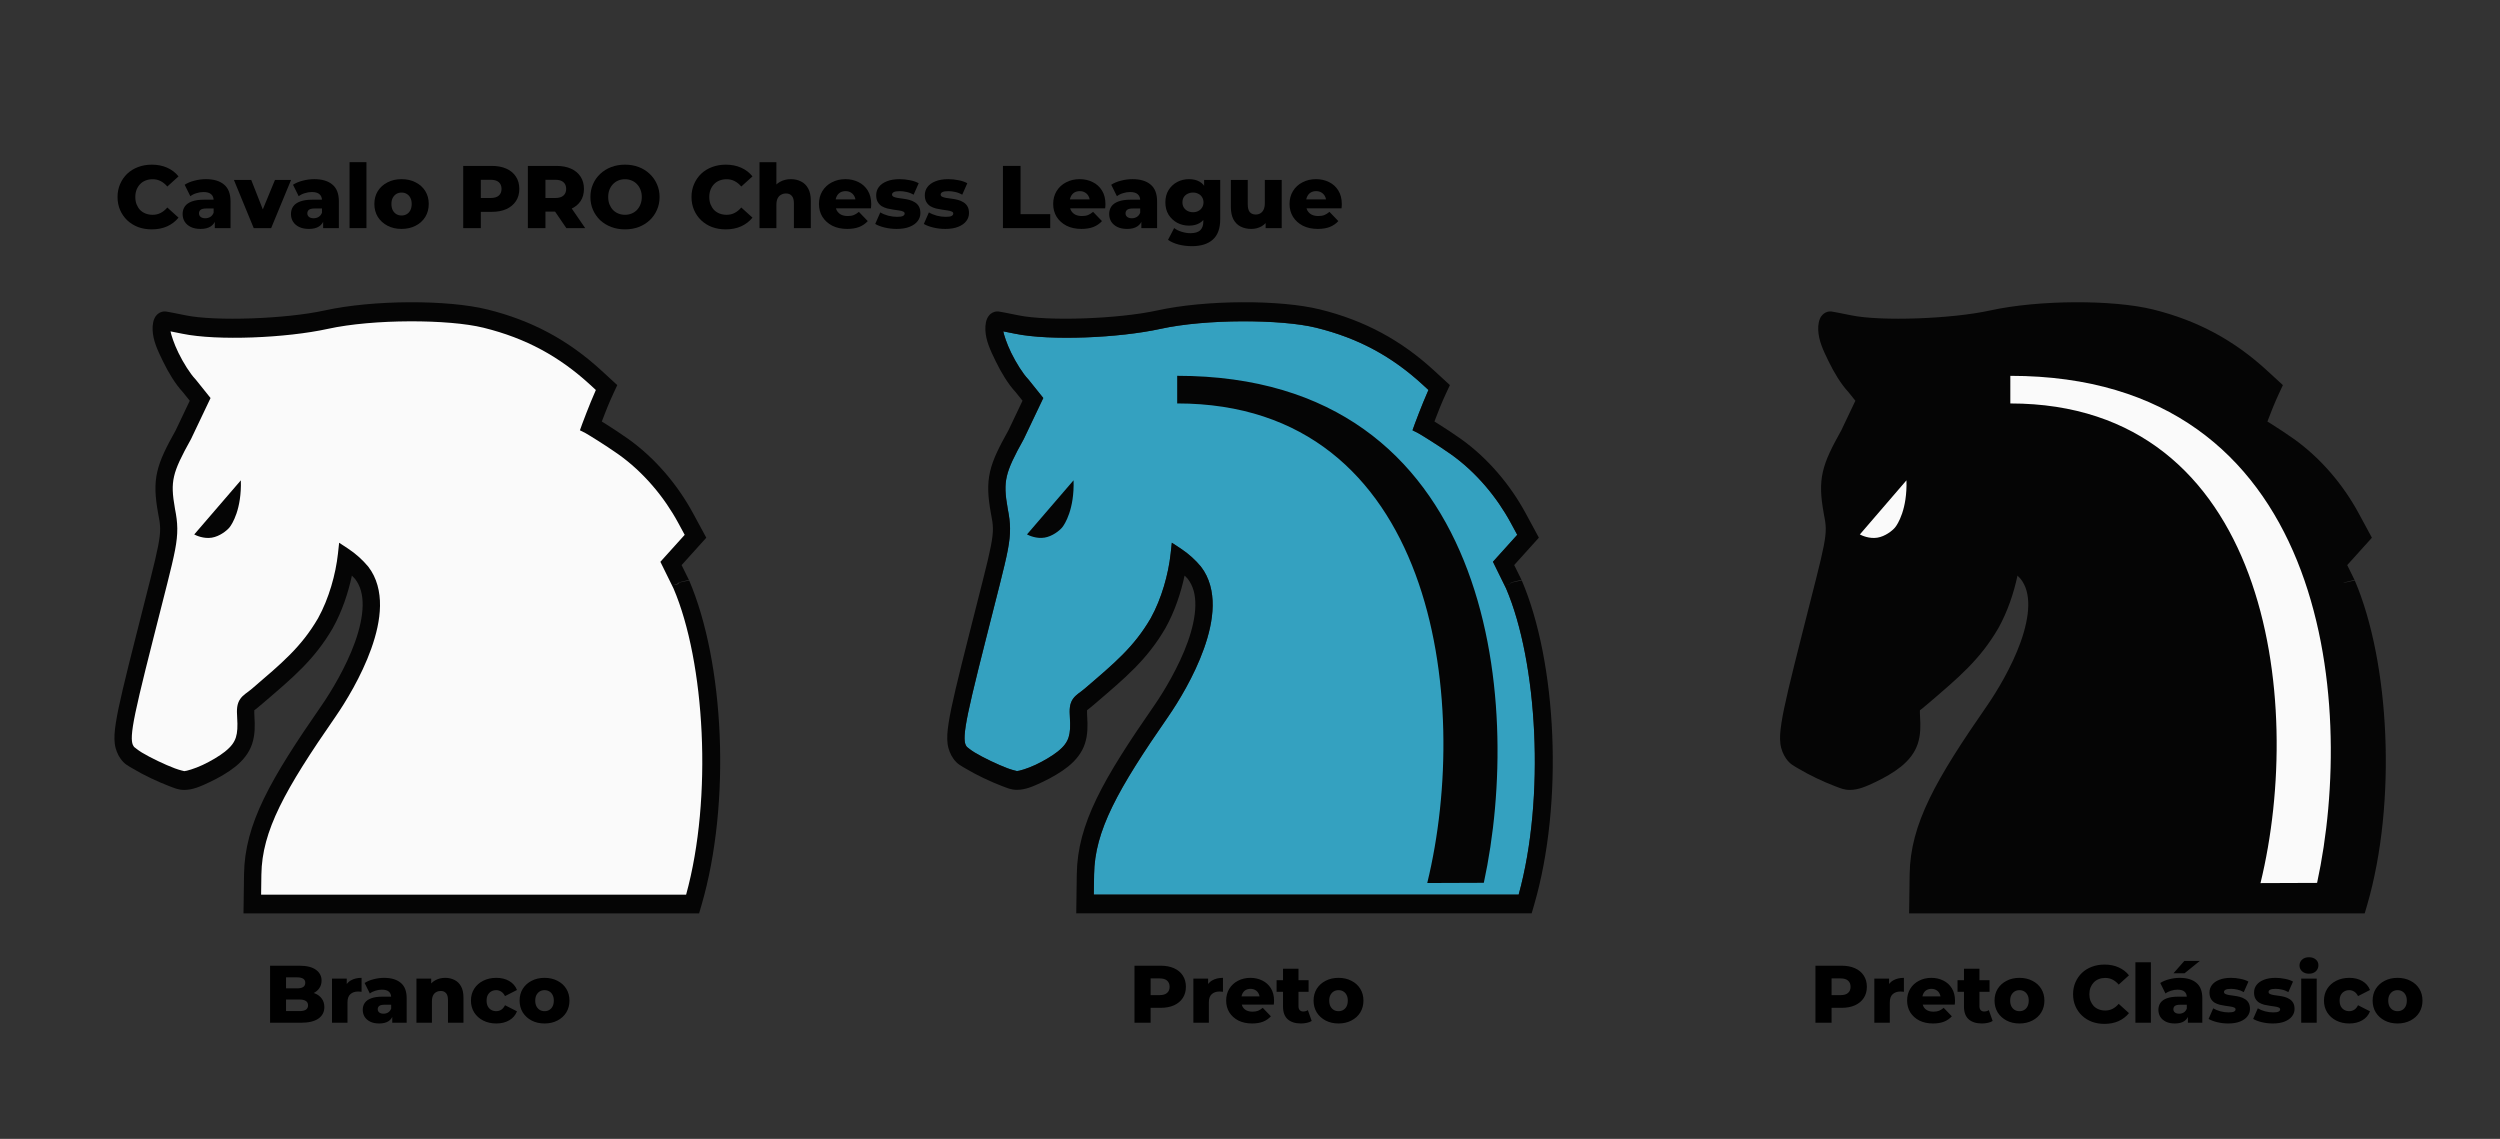 <?xml version="1.0" encoding="UTF-8"?>
<svg width="900" height="410" version="1.1" viewBox="0 0 900 410" xmlns="http://www.w3.org/2000/svg">
 <rect x="0" y="0" width="900" height="410" fill="#333333" stroke="none"/>
 <g transform="translate(6.192 73.975)">
  <g transform="translate(299.81)" stroke-width=".945">
   <path d="m141.21 41.7c-10.393 0.042-21.241 0.92-29.352 2.703-15.07 3.313-39.843 4.346-52.341 1.78-1.645-0.338-3.132-0.632-4.34-0.866 0.271 1.327 1.244 4.432 2.833 7.675 1.808 3.69 4.214 7.534 6.157 9.573l0.074 0.077 5.349 6.669-7.039 14.792-0.041 0.075c-3.421 6.136-5.271 9.958-6.044 13.311-0.773 3.354-0.606 6.49 0.338 11.791 0.999 5.007 1.179 8.64 0.006 14.772-1.178 6.157-3.619 15.069-7.86 31.988v4e-3l-0.002 2e-3c-4.185 16.505-6.438 25.87-7.287 31.312-0.424 2.721-0.481 4.432-0.355 5.473s0.329 1.448 0.825 2.154c-0.176-0.251 1.087 0.942 2.703 1.914 1.617 0.971 3.707 2.072 5.833 3.091s4.298 1.959 6.077 2.628c1.78 0.669 3.437 0.998 3.371 0.998 0.713 2.2e-4 3.743-0.863 6.675-2.246 2.932-1.383 6.045-3.229 7.971-4.769 2.312-1.849 3.355-3.351 3.933-5.106 0.578-1.756 0.678-4 0.471-7.21-0.093-1.455-0.124-2.579 0.007-3.657s0.509-2.173 1.1-2.997c1.182-1.648 2.397-2.127 4.214-3.684 10.826-9.274 17.745-14.999 23.785-25.363 3.92-7.075 6.356-15.863 7.157-23.201l0.433-3.979 3.165 2.077c2.942 1.933 5.36 4.194 7.263 6.473l0.029 0.038 0.031 0.038c3.122 4.044 4.293 9.051 4.214 14.131s-1.345 10.314-3.138 15.346c-3.586 10.064-9.322 19.346-12.79 24.381l-4e-3 4e-3 -2e-3 4e-3c-18.379 26.498-26.54 41.233-26.755 56.94l-0.1 7.237h152.95c9.62-34.909 6.756-83.826-4.534-110.21l-4.73-9.598 8.749-9.706-2.341-4.327c-4.97-9.183-12.433-18.228-21.596-24.711-2.358-1.668-5.169-3.501-7.464-4.953-1.147-0.726-2.167-1.358-2.938-1.826-0.771-0.468-1.432-0.838-1.346-0.795l-2.021-1.021 0.81-2.252s2.442-6.63 4.927-12.256l-2.069-1.902c-11.004-10.106-23.027-16.721-38.345-20.508-6.291-1.556-16.227-2.349-26.62-2.308zm96.819 94.417-2.014 0.497 2.041-0.44z" color="#000000" color-rendering="auto" dominant-baseline="auto" fill="#34a1c0" image-rendering="auto" shape-rendering="auto" solid-color="#000000" stop-color="#000000" style="font-feature-settings:normal;font-variant-alternates:normal;font-variant-caps:normal;font-variant-east-asian:normal;font-variant-ligatures:normal;font-variant-numeric:normal;font-variant-position:normal;font-variation-settings:normal;inline-size:0;isolation:auto;mix-blend-mode:normal;shape-margin:0;shape-padding:0;text-decoration-color:#000000;text-decoration-line:none;text-decoration-style:solid;text-indent:0;text-orientation:mixed;text-transform:none;white-space:normal"/>
   <path d="m141.09 34.826-4e-3 0.004c-10.666 0.053-21.726 1.03-30.48 2.955-13.953 3.068-39.325 3.945-49.936 1.766-1.797-0.369-3.479-0.706-4.756-0.951-0.638-0.123-1.174-0.222-1.586-0.295-0.206-0.036-0.377-0.067-0.537-0.092-0.16-0.025-0.003-0.068-0.768-0.068-1.336 0-2.298 0.725-2.777 1.23-0.48 0.506-0.675 0.899-0.828 1.221-0.306 0.644-0.398 1.079-0.488 1.523-0.18 0.889-0.237 1.763-0.193 2.762 0.166 3.757 1.738 7.157 3.756 11.275 1.972 4.025 4.393 8.096 7.139 11.045l2.473 3.084-5.049 10.615c-3.412 6.13-5.602 10.424-6.646 14.953-1.058 4.588-0.743 9.044 0.266 14.707l0.008 0.045 0.01 0.049c0.931 4.649 1.076 6.435 0.006 12.029-1.07 5.594-3.52 14.615-7.773 31.586-4.189 16.524-6.469 25.862-7.42 31.965-0.476 3.052-0.646 5.345-0.389 7.475s1.115 4.039 2.041 5.359c1.483 2.114 2.787 2.616 4.644 3.732 1.858 1.117 4.074 2.28 6.336 3.363s4.554 2.077 6.557 2.83c2.003 0.753 3.286 1.372 5.41 1.373h2e-3c3.107 9.4e-4 5.878-1.258 9.166-2.809 3.288-1.551 6.631-3.486 9.184-5.527 2.95-2.359 5.058-5.096 6.102-8.27s1.046-6.4 0.818-9.945c-0.077-1.199-0.056-1.876-0.029-2.168-0.045 0.128 0.934-0.637 3-2.406 10.796-9.248 18.561-15.67 25.203-27.076l0.023-0.037 0.019-0.039c3.269-5.89 5.51-12.508 6.856-18.863 0.379 0.398 0.811 0.788 1.147 1.188 1.981 2.594 2.789 5.734 2.728 9.631-0.061 3.924-1.101 8.485-2.721 13.031-3.24 9.092-8.742 18.082-11.973 22.773-18.503 26.678-27.743 42.732-27.992 60.885l-0.193 14.09h163.95l0.852-2.916c10.812-37.082 8.13-87.653-4.418-116.93l-3.943 0.85-0.047-0.094 3.897-0.965-2.629-5.324 8.887-9.855-4.746-8.771c-5.44-10.052-13.484-19.816-23.566-26.949-2.503-1.771-5.373-3.641-7.729-5.131-0.608-0.384-1.041-0.646-1.564-0.971 1.077-2.849 2.581-6.709 4.201-10.172l1.375-2.938-5.762-5.291c-11.697-10.742-24.815-17.943-40.988-21.941-7.184-1.776-17.455-2.649-28.121-2.596zm0.113 6.871c10.393-0.042 20.328 0.753 26.619 2.309 15.318 3.787 27.341 10.402 38.346 20.508l2.068 1.902c-2.486 5.626-4.928 12.256-4.928 12.256l-0.811 2.252 2.022 1.022c-0.086-0.044 0.575 0.327 1.346 0.795 0.771 0.468 1.792 1.099 2.939 1.824 2.295 1.452 5.105 3.285 7.463 4.953 9.163 6.483 16.626 15.528 21.596 24.711l2.342 4.328-8.75 9.705 4.731 9.6c11.289 26.386 14.153 75.302 4.533 110.21h-152.95l0.1-7.238c0.215-15.707 8.377-30.442 26.756-56.939l2e-3 -4e-3 4e-3 -4e-3c3.467-5.034 9.203-14.317 12.789-24.381 1.793-5.031 3.059-10.265 3.139-15.346 0.079-5.08-1.093-10.086-4.215-14.131l-0.031-0.039-0.029-0.037c-1.903-2.279-4.319-4.542-7.262-6.475l-3.166-2.076-0.434 3.978c-0.801 7.338-3.236 16.126-7.156 23.201-6.04 10.365-12.96 16.09-23.785 25.363-1.817 1.557-3.031 2.038-4.213 3.686-0.591 0.824-0.97 1.918-1.102 2.996-0.132 1.079-0.101 2.202-0.008 3.656 0.206 3.21 0.107 5.455-0.471 7.211-0.578 1.756-1.619 3.256-3.932 5.106-1.926 1.54-5.041 3.386-7.973 4.769-2.932 1.383-5.961 2.246-6.674 2.246 0.066 1e-4 -1.591-0.329-3.371-0.998-1.78-0.669-3.952-1.611-6.078-2.629-2.126-1.018-4.215-2.118-5.832-3.09-1.617-0.972-2.879-2.165-2.703-1.914-0.495-0.706-0.698-1.113-0.824-2.154-0.126-1.041-0.071-2.751 0.354-5.473 0.848-5.442 3.103-14.808 7.287-31.312l2e-3 -2e-3v-4e-3c4.241-16.919 6.681-25.832 7.859-31.988 1.173-6.132 0.995-9.765-0.004-14.771-0.945-5.301-1.113-8.437-0.34-11.791 0.773-3.354 2.624-7.174 6.045-13.311l0.041-0.076 7.039-14.791-5.35-6.668-0.074-0.078c-1.944-2.039-4.348-5.883-6.156-9.572-1.589-3.243-2.563-6.348-2.834-7.676 1.207 0.234 2.694 0.527 4.34 0.865 12.497 2.567 37.272 1.534 52.342-1.779 8.112-1.783 18.959-2.661 29.352-2.703zm-23.418 19.621v9.945c92.522 0 106.19 106.33 90.023 172.65l20.365-0.076c14.286-66.021 3.295-182.52-110.39-182.52zm-37.303 37.617c-5.704 6.667-11.069 12.82-16.773 19.486 0.798 0.408 3.411 1.612 6.309 1.15 2.816-0.449 5.38-2.497 6.34-3.641 0.96-1.144 4.464-6.628 4.125-16.996zm157.54 37.182 0.027 0.057-2.041 0.441z" fill="#050505" style="font-feature-settings:normal;font-variant-alternates:normal;font-variant-caps:normal;font-variant-east-asian:normal;font-variant-ligatures:normal;font-variant-numeric:normal;font-variant-position:normal;font-variation-settings:normal;inline-size:0;isolation:auto;mix-blend-mode:normal;shape-margin:0;shape-padding:0;text-decoration-color:#000000;text-decoration-line:none;text-decoration-style:solid;text-indent:0;text-orientation:mixed;text-transform:none;white-space:normal"/>
  </g>
  <g transform="matrix(.908 0 0 .983 608.49 4.359)">
   <path d="m145.67 31c-11.751 0.054-23.936 1.05-33.581 3.008-15.373 3.121-43.326 4.012-55.016 1.795-1.98-0.375-3.833-0.717-5.239-0.967-0.703-0.125-1.294-0.227-1.748-0.301-0.227-0.037-0.416-0.067-0.593-0.092-0.176-0.025-0.003-0.07-0.845-0.07-1.472 0-2.531 0.737-3.06 1.252-0.528 0.514-0.744 0.915-0.913 1.242-0.337 0.655-0.438 1.097-0.538 1.549-0.199 0.905-0.262 1.794-0.214 2.811 0.183 3.822 1.916 7.28 4.139 11.471 2.173 4.096 4.84 8.237 7.865 11.238l2.724 3.137-5.563 10.801c-3.759 6.237-6.171 10.605-7.321 15.213-1.166 4.668-0.82 9.201 0.291 14.963l0.01 0.047 0.01 0.049c1.026 4.73 1.185 6.546 0.006 12.238-1.179 5.692-3.877 14.871-8.564 32.137-4.616 16.812-7.127 26.312-8.175 32.521-0.524 3.106-0.712 5.437-0.428 7.604s1.226 4.109 2.247 5.453c1.634 2.151 3.07 2.663 5.117 3.799s4.49 2.318 6.981 3.42 5.017 2.115 7.223 2.881c2.207 0.766 3.62 1.395 5.96 1.397h0.002c3.424 9.5e-4 6.478-1.279 10.1-2.857 3.622-1.578 7.305-3.546 10.118-5.623 3.25-2.4 5.572-5.186 6.722-8.414 1.15-3.228 1.151-6.512 0.9-10.119-0.085-1.22-0.062-1.908-0.033-2.205-0.05 0.131 1.03-0.649 3.306-2.449 11.894-9.409 20.45-15.942 27.768-27.547l0.024-0.037 0.022-0.039c3.601-5.993 6.071-12.727 7.554-19.193 0.417 0.405 0.893 0.803 1.263 1.209 2.182 2.639 3.072 5.834 3.005 9.799-0.068 3.992-1.212 8.633-2.997 13.258-3.569 9.251-9.631 18.397-13.19 23.17-20.386 27.142-30.568 43.474-30.842 61.943l-0.212 14.336h180.63l0.939-2.967c11.912-37.728 8.955-89.18-4.869-118.97l-4.345 0.865-0.051-0.096 4.292-0.98-2.895-5.418 9.79-10.027-5.229-8.924c-5.994-10.227-14.857-20.161-25.965-27.418-2.758-1.802-5.918-3.705-8.513-5.221-0.67-0.391-1.149-0.658-1.725-0.988 1.187-2.898 2.843-6.825 4.628-10.348l1.516-2.988-6.348-5.383c-12.887-10.929-27.339-18.256-45.158-22.324-7.915-1.807-19.233-2.695-30.984-2.641z" color="#000000" color-rendering="auto" dominant-baseline="auto" fill="#050505" image-rendering="auto" shape-rendering="auto" solid-color="#000000" stop-color="#000000" style="font-feature-settings:normal;font-variant-alternates:normal;font-variant-caps:normal;font-variant-east-asian:normal;font-variant-ligatures:normal;font-variant-numeric:normal;font-variant-position:normal;font-variation-settings:normal;inline-size:0;isolation:auto;mix-blend-mode:normal;shape-margin:0;shape-padding:0;text-decoration-color:#000000;text-decoration-line:none;text-decoration-style:solid;text-indent:0;text-orientation:mixed;text-transform:none;white-space:normal"/>
   <g transform="translate(.087)" fill="#fafafa">
    <path d="m120 57.951c125.25 0 137.36 118.53 121.62 185.7l-22.438 0.077c17.806-67.482 2.752-175.66-99.184-175.66z"/>
    <path d="m78.815 96.22c-6.285 6.784-12.196 13.044-18.481 19.827 0.879 0.415 3.759 1.641 6.951 1.171 3.102-0.457 5.926-2.539 6.984-3.703 1.058-1.164 4.92-6.745 4.546-17.295z" stroke-width="1.197"/>
   </g>
  </g>
  <g transform="matrix(.908 0 0 .983 8.869 4.359)">
   <path d="m145.67 31c-11.751 0.054-23.936 1.05-33.581 3.008-15.373 3.121-43.326 4.012-55.016 1.795-1.98-0.375-3.833-0.717-5.239-0.967-0.703-0.125-1.294-0.227-1.748-0.301-0.227-0.037-0.416-0.067-0.593-0.092-0.176-0.025-0.003-0.07-0.845-0.07-1.472 0-2.531 0.737-3.06 1.252-0.528 0.514-0.744 0.915-0.913 1.242-0.337 0.655-0.438 1.097-0.538 1.549-0.199 0.905-0.262 1.794-0.214 2.811 0.183 3.822 1.916 7.28 4.139 11.471 2.173 4.096 4.84 8.237 7.865 11.238l2.724 3.137-5.563 10.801c-3.759 6.237-6.171 10.605-7.321 15.213-1.166 4.668-0.82 9.201 0.291 14.963l0.01 0.047 0.01 0.049c1.026 4.73 1.185 6.546 0.006 12.238-1.179 5.692-3.877 14.871-8.564 32.137-4.616 16.812-7.127 26.312-8.175 32.521-0.524 3.106-0.712 5.437-0.428 7.604s1.226 4.109 2.247 5.453c1.634 2.151 3.07 2.663 5.117 3.799s4.49 2.318 6.981 3.42 5.017 2.115 7.223 2.881c2.207 0.766 3.62 1.395 5.96 1.397h0.002c3.424 9.5e-4 6.478-1.279 10.1-2.857 3.622-1.578 7.305-3.546 10.118-5.623 3.25-2.4 5.572-5.186 6.722-8.414 1.15-3.228 1.151-6.512 0.9-10.119-0.085-1.22-0.062-1.908-0.033-2.205-0.05 0.131 1.03-0.649 3.306-2.449 11.894-9.409 20.45-15.942 27.768-27.547l0.024-0.037 0.022-0.039c3.601-5.993 6.071-12.727 7.554-19.193 0.417 0.405 0.893 0.803 1.263 1.209 2.182 2.639 3.072 5.834 3.005 9.799-0.068 3.992-1.212 8.633-2.997 13.258-3.569 9.251-9.631 18.397-13.19 23.17-20.386 27.142-30.568 43.474-30.842 61.943l-0.212 14.336h180.63l0.939-2.967c11.912-37.728 8.955-89.18-4.869-118.97l-4.345 0.865-0.051-0.096 4.292-0.98-2.895-5.418 9.79-10.027-5.229-8.924c-5.994-10.227-14.857-20.161-25.965-27.418-2.758-1.802-5.918-3.705-8.513-5.221-0.67-0.391-1.149-0.658-1.725-0.988 1.187-2.898 2.843-6.825 4.628-10.348l1.516-2.988-6.348-5.383c-12.887-10.929-27.339-18.256-45.158-22.324-7.915-1.807-19.233-2.695-30.984-2.641z" color="#000000" color-rendering="auto" dominant-baseline="auto" fill="#050505" image-rendering="auto" shape-rendering="auto" solid-color="#000000" stop-color="#000000" style="font-feature-settings:normal;font-variant-alternates:normal;font-variant-caps:normal;font-variant-east-asian:normal;font-variant-ligatures:normal;font-variant-numeric:normal;font-variant-position:normal;font-variation-settings:normal;inline-size:0;isolation:auto;mix-blend-mode:normal;shape-margin:0;shape-padding:0;text-decoration-color:#000000;text-decoration-line:none;text-decoration-style:solid;text-indent:0;text-orientation:mixed;text-transform:none;white-space:normal"/>
   <path d="m145.8 37.99c-11.45 0.043-23.402 0.936-32.339 2.75-16.603 3.371-43.897 4.422-57.666 1.81-1.813-0.344-3.451-0.643-4.781-0.881 0.298 1.35 1.37 4.509 3.121 7.809 1.992 3.754 4.642 7.665 6.784 9.74l0.081 0.078 5.893 6.785-7.755 15.049-0.045 0.076c-3.769 6.243-5.807 10.131-6.659 13.543s-0.668 6.603 0.373 11.996c1.1 5.094 1.299 8.79 0.006 15.029-1.298 6.264-3.987 15.331-8.66 32.545v4e-3l-0.002 2e-3c-4.61 16.792-7.093 26.32-8.028 31.857-0.467 2.769-0.53 4.509-0.391 5.568 0.139 1.059 0.363 1.473 0.909 2.191-0.194-0.255 1.197 0.959 2.978 1.947 1.781 0.988 4.084 2.108 6.427 3.144s4.735 1.993 6.696 2.674c1.961 0.681 3.786 1.016 3.714 1.016 0.786 2.2e-4 4.124-0.878 7.354-2.285 3.23-1.407 6.66-3.285 8.782-4.852 2.548-1.881 3.697-3.409 4.333-5.195 0.636-1.786 0.747-4.07 0.519-7.336-0.103-1.48-0.137-2.623 0.008-3.721 0.145-1.097 0.561-2.211 1.212-3.049 1.302-1.676 2.64-2.164 4.643-3.748 11.927-9.435 19.55-15.26 26.205-25.805 4.319-7.199 7.003-16.139 7.886-23.605l0.477-4.049 3.487 2.113c3.242 1.966 5.905 4.268 8.002 6.586l0.033 0.039 0.035 0.039c3.44 4.115 4.73 9.208 4.643 14.377s-1.482 10.494-3.457 15.613c-3.951 10.239-10.271 19.683-14.091 24.805l-4e-3 4e-3 -2e-3 4e-3c-20.249 26.959-29.24 41.951-29.477 57.931l-0.11 7.363h168.51c10.599-35.517 7.443-85.285-4.995-112.13l-5.211-9.766 9.639-9.875-2.579-4.402c-5.475-9.343-13.698-18.545-23.793-25.141-2.598-1.697-5.695-3.562-8.224-5.039-1.264-0.738-2.388-1.381-3.237-1.857-0.849-0.476-1.578-0.853-1.483-0.809l-2.227-1.039 0.892-2.291s2.69-6.745 5.429-12.469l-2.28-1.935c-12.124-10.282-25.37-17.012-42.247-20.865-6.931-1.583-17.878-2.39-29.328-2.348zm106.67 96.061-2.218 0.506 2.249-0.447z" color="#000000" color-rendering="auto" dominant-baseline="auto" fill="#fafafa" image-rendering="auto" shape-rendering="auto" solid-color="#000000" stop-color="#000000" style="font-feature-settings:normal;font-variant-alternates:normal;font-variant-caps:normal;font-variant-east-asian:normal;font-variant-ligatures:normal;font-variant-numeric:normal;font-variant-position:normal;font-variation-settings:normal;inline-size:0;isolation:auto;mix-blend-mode:normal;shape-margin:0;shape-padding:0;text-decoration-color:#000000;text-decoration-line:none;text-decoration-style:solid;text-indent:0;text-orientation:mixed;text-transform:none;white-space:normal"/>
   <path d="m78.902 96.22c-6.285 6.784-12.196 13.044-18.481 19.827 0.879 0.415 3.759 1.641 6.951 1.171 3.102-0.457 5.926-2.539 6.984-3.703 1.058-1.164 4.92-6.745 4.546-17.295z" fill="#050505" stroke-width="1.197"/>
  </g>
 </g>
 <g transform="translate(-3.824 85.214)">
  <path d="m101.05 262.44v20.533h11.088c2.757 0 4.85-0.489 6.277-1.467 1.447-0.997 2.172-2.386 2.172-4.166 0-1.193-0.304-2.2-0.91-3.022-0.587-0.841-1.419-1.476-2.494-1.906-0.131-0.055-0.273-0.096-0.41-0.145 0.828-0.443 1.49-0.995 1.965-1.674 0.567-0.802 0.852-1.731 0.852-2.787 0-1.604-0.664-2.893-1.994-3.871-1.33-0.997-3.344-1.496-6.043-1.496zm5.75 4.195h3.988c0.978 0 1.712 0.166 2.201 0.498 0.489 0.313 0.732 0.802 0.732 1.467 0 0.665-0.244 1.164-0.732 1.496-0.489 0.332-1.223 0.498-2.201 0.498h-3.988zm27.191 0.176c-1.506 0-2.786 0.302-3.842 0.908-0.595 0.331-1.087 0.768-1.496 1.291v-1.935h-5.311v15.898h5.574v-7.305c0-1.388 0.353-2.386 1.057-2.992 0.704-0.626 1.622-0.938 2.756-0.938 0.215 0 0.412 0.01 0.588 0.029 0.196-1e-5 0.42 0.019 0.674 0.059zm8.105 0c-1.252 0-2.512 0.166-3.783 0.498-1.252 0.313-2.327 0.763-3.227 1.35l1.877 3.783c0.548-0.43 1.212-0.761 1.994-0.996 0.782-0.254 1.556-0.383 2.318-0.383 1.173 0 2.023 0.245 2.551 0.734 0.496 0.425 0.756 1.027 0.803 1.789h-3.148c-1.643 0-2.983 0.195-4.019 0.586-1.036 0.372-1.808 0.919-2.316 1.643-0.489 0.704-0.734 1.546-0.734 2.523 0 0.919 0.226 1.751 0.676 2.494 0.469 0.743 1.143 1.329 2.023 1.76 0.88 0.43 1.956 0.645 3.227 0.645 1.388 0 2.503-0.273 3.344-0.82 0.584-0.385 1.027-0.902 1.35-1.529v2.086h5.193v-8.83c0-2.523-0.715-4.37-2.143-5.543-1.408-1.193-3.403-1.789-5.984-1.789zm22 0c-1.33 0-2.522 0.292-3.578 0.879-0.551 0.296-1.038 0.675-1.467 1.131v-1.746h-5.309v15.898h5.572v-7.686c0-0.88 0.138-1.593 0.412-2.141 0.274-0.548 0.654-0.949 1.143-1.203 0.489-0.274 1.027-0.41 1.613-0.41 0.821 0 1.458 0.263 1.908 0.791 0.469 0.508 0.703 1.331 0.703 2.465v8.184h5.574v-9.094c0-1.643-0.294-2.981-0.881-4.018-0.567-1.036-1.35-1.8-2.348-2.289-0.997-0.508-2.112-0.762-3.344-0.762zm18.389 0c-1.76 0-3.334 0.351-4.723 1.055-1.369 0.684-2.444 1.643-3.227 2.875s-1.172 2.65-1.172 4.254c0 1.604 0.39 3.032 1.172 4.283 0.782 1.232 1.858 2.198 3.227 2.902 1.388 0.704 2.963 1.057 4.723 1.057 1.799 0 3.354-0.382 4.664-1.145 1.31-0.763 2.24-1.838 2.787-3.227l-4.312-2.199c-0.372 0.743-0.829 1.291-1.377 1.643-0.548 0.332-1.146 0.498-1.791 0.498-0.645 0-1.232-0.146-1.76-0.439-0.528-0.293-0.947-0.724-1.26-1.291-0.293-0.567-0.441-1.261-0.441-2.082 0-0.802 0.148-1.476 0.441-2.023 0.313-0.567 0.732-0.998 1.26-1.291 0.528-0.293 1.114-0.441 1.76-0.441 0.645 0 1.244 0.177 1.791 0.529 0.548 0.332 1.005 0.87 1.377 1.613l4.312-2.201c-0.548-1.388-1.477-2.464-2.787-3.227-1.31-0.763-2.865-1.143-4.664-1.143zm17.369 0c-1.74 0-3.285 0.351-4.635 1.055-1.349 0.684-2.415 1.643-3.197 2.875-0.763 1.232-1.145 2.65-1.145 4.254 0 1.604 0.382 3.032 1.145 4.283 0.782 1.232 1.848 2.198 3.197 2.902 1.349 0.704 2.894 1.057 4.635 1.057 1.74 1e-5 3.284-0.353 4.633-1.057 1.369-0.704 2.435-1.67 3.197-2.902 0.763-1.252 1.145-2.68 1.145-4.283 0-1.604-0.382-3.022-1.145-4.254-0.763-1.232-1.828-2.191-3.197-2.875-1.349-0.704-2.892-1.055-4.633-1.055zm0 4.428c0.645 0 1.212 0.148 1.701 0.441 0.508 0.293 0.908 0.724 1.201 1.291 0.293 0.548 0.441 1.222 0.441 2.023 0 0.802-0.148 1.495-0.441 2.082-0.293 0.567-0.693 0.998-1.201 1.291-0.489 0.293-1.056 0.439-1.701 0.439-0.626 0-1.195-0.146-1.703-0.439-0.489-0.293-0.888-0.724-1.201-1.291-0.293-0.587-0.441-1.28-0.441-2.082 0-0.802 0.148-1.476 0.441-2.023 0.313-0.567 0.712-0.998 1.201-1.291 0.508-0.293 1.077-0.441 1.703-0.441zm-93.055 3.375h4.869c0.997 0 1.749 0.175 2.258 0.527 0.528 0.332 0.793 0.851 0.793 1.555s-0.265 1.232-0.793 1.584c-0.508 0.332-1.26 0.498-2.258 0.498h-4.869zm35.443 1.877h2.406v1.379c-0.235 0.626-0.607 1.095-1.115 1.408-0.489 0.293-1.036 0.439-1.643 0.439-0.645 0-1.154-0.146-1.525-0.439s-0.557-0.685-0.557-1.174c0-0.489 0.175-0.88 0.527-1.174 0.372-0.293 1.007-0.439 1.906-0.439z"/>
  <path d="m412.24 262.44v20.533h5.807v-5.369h3.58c1.877 0 3.49-0.302 4.84-0.908 1.369-0.626 2.425-1.506 3.168-2.641s1.113-2.473 1.113-4.018c0-1.564-0.37-2.915-1.113-4.049-0.743-1.154-1.799-2.034-3.168-2.641-1.349-0.606-2.962-0.908-4.84-0.908zm53.471 1.086v4.135h-2.318v4.166h2.318v5.338c0 2.034 0.567 3.559 1.701 4.576 1.134 0.997 2.718 1.496 4.752 1.496 0.743 1e-5 1.456-0.078 2.141-0.234 0.684-0.137 1.261-0.363 1.73-0.676l-1.379-3.9c-0.469 0.332-1.036 0.498-1.701 0.498-0.489 0-0.89-0.156-1.203-0.469-0.313-0.332-0.469-0.783-0.469-1.35v-5.279h3.637v-4.166h-3.637v-4.135zm-21.623 3.285c-1.506 0-2.788 0.302-3.844 0.908-0.596 0.331-1.087 0.769-1.496 1.293v-1.938h-5.309v15.898h5.574v-7.305c0-1.388 0.351-2.386 1.055-2.992 0.704-0.626 1.624-0.938 2.758-0.938 0.215 0 0.41 0.01 0.586 0.029 0.196-1e-5 0.422 0.019 0.676 0.059zm9.889 0c-1.662 0-3.159 0.351-4.488 1.055-1.33 0.684-2.376 1.653-3.139 2.904-0.743 1.232-1.113 2.641-1.113 4.225s0.38 3.002 1.143 4.254c0.782 1.232 1.867 2.208 3.256 2.932 1.408 0.704 3.052 1.057 4.93 1.057 1.525 1e-5 2.844-0.214 3.959-0.645 1.115-0.45 2.054-1.097 2.816-1.938l-2.934-3.051c-0.548 0.469-1.105 0.822-1.672 1.057-0.548 0.215-1.212 0.322-1.994 0.322-0.841 0-1.566-0.146-2.172-0.439-0.606-0.313-1.076-0.753-1.408-1.32-0.134-0.243-0.232-0.509-0.309-0.791h11.543c0.02-0.215 0.041-0.451 0.06-0.705s0.029-0.478 0.029-0.674c0-1.76-0.382-3.256-1.145-4.488-0.763-1.232-1.789-2.161-3.08-2.787-1.291-0.645-2.719-0.967-4.283-0.967zm31.711 0c-1.74 0-3.285 0.351-4.635 1.055-1.349 0.684-2.415 1.643-3.197 2.875-0.763 1.232-1.143 2.65-1.143 4.254 0 1.604 0.38 3.032 1.143 4.283 0.782 1.232 1.848 2.198 3.197 2.902 1.349 0.704 2.894 1.057 4.635 1.057 1.74 1e-5 3.285-0.353 4.635-1.057 1.369-0.704 2.435-1.67 3.197-2.902 0.763-1.252 1.145-2.68 1.145-4.283 0-1.604-0.382-3.022-1.145-4.254-0.763-1.232-1.828-2.191-3.197-2.875-1.349-0.704-2.894-1.055-4.635-1.055zm-67.641 0.205h3.227c1.212 0 2.113 0.263 2.699 0.791 0.606 0.528 0.91 1.272 0.91 2.231 0 0.939-0.304 1.671-0.91 2.199-0.587 0.528-1.487 0.793-2.699 0.793h-3.227zm35.959 3.754c0.665 0 1.242 0.146 1.73 0.439 0.508 0.293 0.9 0.704 1.174 1.232 0.175 0.316 0.288 0.671 0.352 1.057h-6.492c0.067-0.374 0.172-0.72 0.332-1.027 0.274-0.548 0.656-0.968 1.145-1.262 0.508-0.293 1.095-0.439 1.76-0.439zm31.682 0.469c0.645 0 1.212 0.148 1.701 0.441 0.508 0.293 0.91 0.724 1.203 1.291 0.293 0.548 0.439 1.222 0.439 2.023 0 0.802-0.146 1.495-0.439 2.082-0.293 0.567-0.695 0.998-1.203 1.291-0.489 0.293-1.056 0.439-1.701 0.439-0.626 0-1.193-0.146-1.701-0.439-0.489-0.293-0.89-0.724-1.203-1.291-0.293-0.587-0.439-1.28-0.439-2.082 0-0.802 0.146-1.476 0.439-2.023 0.313-0.567 0.714-0.998 1.203-1.291 0.508-0.293 1.075-0.441 1.701-0.441z"/>
  <path d="m835.05 259.39c-1.017 0-1.839 0.282-2.465 0.85-0.626 0.567-0.938 1.272-0.938 2.113s0.312 1.544 0.938 2.111c0.626 0.567 1.448 0.852 2.465 0.852 1.036 0 1.857-0.284 2.463-0.852 0.626-0.587 0.939-1.319 0.939-2.199 0-0.841-0.314-1.527-0.939-2.055-0.626-0.548-1.446-0.82-2.463-0.82zm-44.852 1.32-3.93 4.459h3.988l5.516-4.459zm-17.629 0.498v21.766h5.574v-21.766zm-11.146 0.822c-1.623 0-3.129 0.263-4.518 0.791-1.369 0.508-2.561 1.241-3.578 2.199-0.997 0.958-1.78 2.094-2.348 3.404-0.567 1.291-0.85 2.717-0.85 4.281s0.282 3.002 0.85 4.312c0.567 1.291 1.35 2.415 2.348 3.373 1.017 0.958 2.209 1.702 3.578 2.231 1.388 0.508 2.894 0.762 4.518 0.762 1.897 0 3.588-0.331 5.074-0.996 1.506-0.684 2.759-1.643 3.756-2.875l-3.697-3.344c-0.665 0.782-1.397 1.378-2.199 1.789-0.782 0.411-1.663 0.615-2.641 0.615-0.841 0-1.612-0.136-2.316-0.41-0.704-0.274-1.31-0.665-1.818-1.174-0.489-0.528-0.88-1.153-1.174-1.877-0.274-0.724-0.41-1.526-0.41-2.406-1e-5 -0.88 0.136-1.681 0.41-2.404 0.293-0.724 0.685-1.339 1.174-1.848 0.508-0.528 1.114-0.929 1.818-1.203 0.704-0.274 1.476-0.41 2.316-0.41 0.978 0 1.858 0.205 2.641 0.615 0.802 0.411 1.534 1.007 2.199 1.789l3.697-3.344c-0.997-1.252-2.25-2.21-3.756-2.875-1.486-0.665-3.177-0.996-5.074-0.996zm-104.04 0.41v20.533h5.809v-5.369h3.578c1.877 0 3.49-0.302 4.84-0.908 1.369-0.626 2.425-1.506 3.168-2.641s1.115-2.473 1.115-4.018c0-1.564-0.372-2.915-1.115-4.049-0.743-1.154-1.799-2.034-3.168-2.641-1.349-0.606-2.962-0.908-4.84-0.908zm53.471 1.086v4.135h-2.318v4.166h2.318v5.338c0 2.034 0.567 3.559 1.701 4.576 1.134 0.997 2.718 1.496 4.752 1.496 0.743 1e-5 1.456-0.078 2.141-0.234 0.684-0.137 1.263-0.363 1.732-0.676l-1.379-3.9c-0.469 0.332-1.036 0.498-1.701 0.498-0.489 0-0.89-0.156-1.203-0.469-0.313-0.332-0.471-0.783-0.471-1.35v-5.279h3.639v-4.166h-3.639v-4.135zm-21.623 3.285c-1.506 0-2.786 0.302-3.842 0.908-0.595 0.331-1.087 0.768-1.496 1.291v-1.935h-5.311v15.898h5.574v-7.305c0-1.388 0.353-2.386 1.057-2.992 0.704-0.626 1.622-0.938 2.756-0.938 0.215 0 0.412 0.01 0.588 0.029 0.196-1e-5 0.42 0.019 0.674 0.059zm9.891 0c-1.662 0-3.159 0.351-4.488 1.055-1.33 0.684-2.376 1.653-3.139 2.904-0.743 1.232-1.115 2.641-1.115 4.225s0.382 3.002 1.145 4.254c0.782 1.232 1.867 2.208 3.256 2.932 1.408 0.704 3.05 1.057 4.928 1.057 1.525 1e-5 2.844-0.214 3.959-0.645 1.115-0.45 2.054-1.097 2.816-1.938l-2.934-3.051c-0.548 0.469-1.105 0.822-1.672 1.057-0.548 0.215-1.212 0.322-1.994 0.322-0.841 0-1.564-0.146-2.17-0.439-0.606-0.313-1.076-0.753-1.408-1.32-0.134-0.243-0.234-0.509-0.311-0.791h11.545c0.02-0.215 0.039-0.451 0.059-0.705s0.029-0.478 0.029-0.674c0-1.76-0.382-3.256-1.145-4.488s-1.789-2.161-3.08-2.787c-1.291-0.645-2.717-0.967-4.281-0.967zm31.711 0c-1.74 0-3.285 0.351-4.635 1.055-1.349 0.684-2.415 1.643-3.197 2.875-0.763 1.232-1.145 2.65-1.145 4.254 0 1.604 0.382 3.032 1.145 4.283 0.782 1.232 1.848 2.198 3.197 2.902s2.894 1.057 4.635 1.057c1.74 1e-5 3.285-0.353 4.635-1.057 1.369-0.704 2.435-1.67 3.197-2.902 0.763-1.252 1.143-2.68 1.143-4.283 0-1.604-0.38-3.022-1.143-4.254-0.763-1.232-1.828-2.191-3.197-2.875-1.349-0.704-2.894-1.055-4.635-1.055zm57.697 0c-1.252 0-2.512 0.166-3.783 0.498-1.252 0.313-2.327 0.763-3.227 1.35l1.877 3.783c0.548-0.43 1.212-0.761 1.994-0.996 0.782-0.254 1.556-0.383 2.318-0.383 1.173 0 2.023 0.245 2.551 0.734 0.496 0.425 0.756 1.027 0.803 1.789h-3.148c-1.643 0-2.983 0.195-4.019 0.586-1.036 0.372-1.808 0.919-2.316 1.643-0.489 0.704-0.734 1.546-0.734 2.523 0 0.919 0.226 1.751 0.676 2.494 0.469 0.743 1.143 1.329 2.023 1.76 0.88 0.43 1.955 0.645 3.227 0.645 1.388 0 2.503-0.273 3.344-0.82 0.584-0.385 1.027-0.903 1.35-1.531v2.088h5.191v-8.83c0-2.523-0.713-4.37-2.141-5.543-1.408-1.193-3.403-1.789-5.984-1.789zm18.451 0c-1.662 0-3.071 0.234-4.225 0.703-1.154 0.45-2.032 1.075-2.639 1.877-0.587 0.782-0.881 1.682-0.881 2.699 0 0.9 0.166 1.642 0.498 2.228 0.332 0.587 0.773 1.056 1.32 1.408 0.567 0.332 1.183 0.588 1.848 0.764 0.684 0.156 1.361 0.283 2.025 0.381 0.665 0.098 1.271 0.185 1.818 0.264 0.567 0.078 1.017 0.195 1.35 0.352 0.352 0.137 0.527 0.363 0.527 0.676 0 0.332-0.185 0.595-0.557 0.791-0.352 0.196-0.999 0.295-1.938 0.295-0.958 0-1.934-0.129-2.932-0.383-0.997-0.274-1.868-0.634-2.611-1.084l-1.672 3.812c0.782 0.469 1.809 0.861 3.08 1.174 1.291 0.313 2.61 0.469 3.959 0.469 1.721 1e-5 3.159-0.234 4.312-0.703 1.173-0.469 2.054-1.097 2.641-1.879 0.606-0.782 0.908-1.661 0.908-2.639 0-0.9-0.166-1.634-0.498-2.201-0.332-0.587-0.782-1.046-1.35-1.379-0.548-0.352-1.163-0.615-1.848-0.791-0.665-0.176-1.329-0.303-1.994-0.381-0.665-0.098-1.281-0.185-1.848-0.264-0.548-0.098-0.988-0.226-1.32-0.383-0.332-0.176-0.5-0.42-0.5-0.732 0-0.313 0.187-0.578 0.559-0.793 0.391-0.215 1.056-0.322 1.994-0.322 0.704 0 1.446 0.088 2.228 0.264 0.782 0.156 1.565 0.46 2.348 0.91l1.672-3.785c-0.782-0.45-1.75-0.781-2.904-0.996-1.134-0.235-2.258-0.352-3.373-0.352zm16.045 0c-1.662 0-3.071 0.234-4.225 0.703-1.154 0.45-2.033 1.075-2.639 1.877-0.587 0.782-0.881 1.682-0.881 2.699 0 0.9 0.168 1.642 0.5 2.228 0.332 0.587 0.771 1.056 1.318 1.408 0.567 0.332 1.185 0.588 1.85 0.764 0.684 0.156 1.359 0.283 2.023 0.381 0.665 0.098 1.271 0.185 1.818 0.264 0.567 0.078 1.017 0.195 1.35 0.352 0.352 0.137 0.527 0.363 0.527 0.676 0 0.332-0.185 0.595-0.557 0.791-0.352 0.196-0.997 0.295-1.935 0.295-0.958 0-1.936-0.129-2.934-0.383-0.997-0.274-1.868-0.634-2.611-1.084l-1.672 3.812c0.782 0.469 1.809 0.861 3.08 1.174 1.291 0.313 2.61 0.469 3.959 0.469 1.721 1e-5 3.159-0.234 4.312-0.703 1.173-0.469 2.054-1.097 2.641-1.879 0.606-0.782 0.908-1.661 0.908-2.639 0-0.9-0.166-1.634-0.498-2.201-0.332-0.587-0.782-1.046-1.35-1.379-0.548-0.352-1.163-0.615-1.848-0.791-0.665-0.176-1.329-0.303-1.994-0.381-0.665-0.098-1.281-0.185-1.848-0.264-0.548-0.098-0.988-0.226-1.32-0.383-0.332-0.176-0.498-0.42-0.498-0.732 0-0.313 0.185-0.578 0.557-0.793 0.391-0.215 1.056-0.322 1.994-0.322 0.704 0 1.448 0.088 2.231 0.264 0.782 0.156 1.563 0.46 2.346 0.91l1.672-3.785c-0.782-0.45-1.75-0.781-2.904-0.996-1.134-0.235-2.258-0.352-3.373-0.352zm26.547 0c-1.76 0-3.334 0.351-4.723 1.055-1.369 0.684-2.444 1.643-3.227 2.875s-1.174 2.65-1.174 4.254c0 1.604 0.392 3.032 1.174 4.283 0.782 1.232 1.858 2.198 3.227 2.902 1.388 0.704 2.963 1.057 4.723 1.057 1.799 0 3.354-0.382 4.664-1.145 1.31-0.763 2.24-1.838 2.787-3.227l-4.312-2.199c-0.372 0.743-0.831 1.291-1.379 1.643-0.548 0.332-1.144 0.498-1.789 0.498-0.645 0-1.232-0.146-1.76-0.439-0.528-0.293-0.949-0.724-1.262-1.291-0.293-0.567-0.439-1.261-0.439-2.082 0-0.802 0.146-1.476 0.439-2.023 0.313-0.567 0.734-0.998 1.262-1.291 0.528-0.293 1.114-0.441 1.76-0.441 0.645 0 1.242 0.177 1.789 0.529 0.548 0.332 1.007 0.87 1.379 1.613l4.312-2.201c-0.548-1.388-1.477-2.464-2.787-3.227-1.31-0.763-2.865-1.143-4.664-1.143zm17.367 0c-1.74 0-3.285 0.351-4.635 1.055-1.349 0.684-2.415 1.643-3.197 2.875-0.763 1.232-1.145 2.65-1.145 4.254 0 1.604 0.382 3.032 1.145 4.283 0.782 1.232 1.848 2.198 3.197 2.902 1.349 0.704 2.894 1.057 4.635 1.057 1.74 1e-5 3.285-0.353 4.635-1.057 1.369-0.704 2.435-1.67 3.197-2.902 0.763-1.252 1.145-2.68 1.145-4.283 0-1.604-0.382-3.022-1.145-4.254-0.763-1.232-1.828-2.191-3.197-2.875-1.349-0.704-2.894-1.055-4.635-1.055zm-203.75 0.205h3.227c1.212 0 2.113 0.263 2.699 0.791 0.606 0.528 0.908 1.272 0.908 2.231 0 0.939-0.302 1.671-0.908 2.199-0.587 0.528-1.487 0.793-2.699 0.793h-3.227zm169.07 0.059v15.898h5.574v-15.898zm-133.12 3.695c0.665 0 1.242 0.146 1.73 0.439 0.508 0.293 0.898 0.704 1.172 1.232 0.175 0.316 0.29 0.671 0.354 1.057h-6.494c0.067-0.374 0.174-0.72 0.334-1.027 0.274-0.548 0.654-0.968 1.143-1.262 0.508-0.293 1.097-0.439 1.762-0.439zm31.682 0.469c0.645 0 1.212 0.148 1.701 0.441 0.508 0.293 0.908 0.724 1.201 1.291 0.293 0.548 0.441 1.222 0.441 2.023 0 0.802-0.148 1.495-0.441 2.082-0.293 0.567-0.693 0.998-1.201 1.291-0.489 0.293-1.056 0.439-1.701 0.439-0.626 0-1.193-0.146-1.701-0.439-0.489-0.293-0.89-0.724-1.203-1.291-0.293-0.587-0.439-1.28-0.439-2.082 0-0.802 0.146-1.476 0.439-2.023 0.313-0.567 0.714-0.998 1.203-1.291 0.508-0.293 1.075-0.441 1.701-0.441zm136.11 0c0.645 0 1.212 0.148 1.701 0.441 0.508 0.293 0.91 0.724 1.203 1.291 0.293 0.548 0.439 1.222 0.439 2.023 0 0.802-0.146 1.495-0.439 2.082-0.293 0.567-0.695 0.998-1.203 1.291-0.489 0.293-1.056 0.439-1.701 0.439-0.626 0-1.193-0.146-1.701-0.439-0.489-0.293-0.89-0.724-1.203-1.291-0.293-0.587-0.439-1.28-0.439-2.082 0-0.802 0.146-1.476 0.439-2.023 0.313-0.567 0.714-0.998 1.203-1.291 0.508-0.293 1.075-0.441 1.701-0.441zm-78.264 5.252h2.406v1.379c-0.235 0.626-0.607 1.095-1.115 1.408-0.489 0.293-1.036 0.439-1.643 0.439-0.645 0-1.154-0.146-1.525-0.439-0.372-0.293-0.557-0.685-0.557-1.174 0-0.489 0.175-0.88 0.527-1.174 0.372-0.293 1.007-0.439 1.906-0.439z"/>
 </g>
 <g aria-label="Cavalo PRO Chess League">
  <path d="m54.634 82.573q-2.656 0-4.928-0.832-2.24-0.864-3.904-2.432-1.632-1.568-2.56-3.68-0.928-2.144-0.928-4.704t0.928-4.672q0.928-2.144 2.56-3.712 1.664-1.568 3.904-2.4 2.272-0.864 4.928-0.864 3.104 0 5.536 1.088 2.464 1.088 4.096 3.136l-4.032 3.648q-1.088-1.28-2.4-1.952-1.28-0.672-2.88-0.672-1.376 0-2.528 0.448t-1.984 1.312q-0.8 0.832-1.28 2.016-0.448 1.184-0.448 2.624t0.448 2.624q0.48 1.184 1.28 2.048 0.832 0.832 1.984 1.28t2.528 0.448q1.6 0 2.88-0.672 1.312-0.672 2.4-1.952l4.032 3.648q-1.632 2.016-4.096 3.136-2.432 1.088-5.536 1.088z"/>
  <path d="m77.326 82.125v-3.232l-0.416-0.8v-5.952q0-1.44-0.896-2.208-0.864-0.8-2.784-0.8-1.248 0-2.528 0.416-1.28 0.384-2.176 1.088l-2.048-4.128q1.472-0.96 3.52-1.472 2.08-0.544 4.128-0.544 4.224 0 6.528 1.952 2.336 1.92 2.336 6.048v9.632zm-5.12 0.288q-2.08 0-3.52-0.704t-2.208-1.92q-0.736-1.216-0.736-2.72 0-1.6 0.8-2.752 0.832-1.184 2.528-1.792 1.696-0.64 4.384-0.64h4.096v3.168h-3.264q-1.472 0-2.08 0.48-0.576 0.48-0.576 1.28t0.608 1.28 1.664 0.48q0.992 0 1.792-0.48 0.832-0.512 1.216-1.536l0.832 2.24q-0.48 1.792-1.888 2.72-1.376 0.896-3.648 0.896z"/>
  <path d="m91.342 82.125-7.136-17.344h6.24l5.696 14.496h-3.136l5.984-14.496h5.792l-7.168 17.344z"/>
  <path d="m116.33 82.125v-3.232l-0.416-0.8v-5.952q0-1.44-0.896-2.208-0.864-0.8-2.784-0.8-1.248 0-2.528 0.416-1.28 0.384-2.176 1.088l-2.048-4.128q1.472-0.96 3.52-1.472 2.08-0.544 4.128-0.544 4.224 0 6.528 1.952 2.336 1.92 2.336 6.048v9.632zm-5.12 0.288q-2.08 0-3.52-0.704t-2.208-1.92q-0.736-1.216-0.736-2.72 0-1.6 0.8-2.752 0.832-1.184 2.528-1.792 1.696-0.64 4.384-0.64h4.096v3.168h-3.264q-1.472 0-2.08 0.48-0.576 0.48-0.576 1.28t0.608 1.28 1.664 0.48q0.992 0 1.792-0.48 0.832-0.512 1.216-1.536l0.832 2.24q-0.48 1.792-1.888 2.72-1.376 0.896-3.648 0.896z"/>
  <path d="m125.84 82.125v-23.744h6.08v23.744z"/>
  <path d="m144.56 82.413q-2.848 0-5.056-1.152t-3.488-3.168q-1.248-2.048-1.248-4.672t1.248-4.64q1.28-2.016 3.488-3.136 2.208-1.152 5.056-1.152t5.056 1.152q2.24 1.12 3.488 3.136t1.248 4.64-1.248 4.672q-1.248 2.016-3.488 3.168-2.208 1.152-5.056 1.152zm0-4.832q1.056 0 1.856-0.48 0.832-0.48 1.312-1.408 0.48-0.96 0.48-2.272t-0.48-2.208q-0.48-0.928-1.312-1.408-0.8-0.48-1.856-0.48-1.024 0-1.856 0.48-0.8 0.48-1.312 1.408-0.48 0.896-0.48 2.208t0.48 2.272q0.512 0.928 1.312 1.408 0.832 0.48 1.856 0.48z"/>
  <path d="m166.76 82.125v-22.4h10.24q3.072 0 5.28 0.992 2.24 0.992 3.456 2.88 1.216 1.856 1.216 4.416 0 2.528-1.216 4.384t-3.456 2.88q-2.208 0.992-5.28 0.992h-6.72l2.816-2.752v8.608zm6.336-7.936-2.816-2.912h6.336q1.984 0 2.944-0.864 0.992-0.864 0.992-2.4 0-1.568-0.992-2.432-0.96-0.864-2.944-0.864h-6.336l2.816-2.912z"/>
  <path d="m190.03 82.125v-22.4h10.24q3.072 0 5.28 0.992 2.24 0.992 3.456 2.88 1.216 1.856 1.216 4.416 0 2.528-1.216 4.384-1.216 1.824-3.456 2.816-2.208 0.96-5.28 0.96h-6.72l2.816-2.656v8.608zm13.856 0-5.568-8.16h6.752l5.6 8.16zm-7.52-7.936-2.816-2.912h6.336q1.984 0 2.944-0.864 0.992-0.864 0.992-2.4 0-1.568-0.992-2.432-0.96-0.864-2.944-0.864h-6.336l2.816-2.912z"/>
  <path d="m225 82.573q-2.688 0-4.96-0.864t-3.968-2.432q-1.664-1.6-2.592-3.712t-0.928-4.64 0.928-4.64 2.592-3.68q1.696-1.6 3.968-2.464t4.96-0.864q2.72 0 4.96 0.864 2.272 0.864 3.936 2.464 1.664 1.568 2.592 3.68 0.96 2.112 0.96 4.64t-0.96 4.672q-0.928 2.112-2.592 3.68t-3.936 2.432q-2.24 0.864-4.96 0.864zm0-5.248q1.28 0 2.368-0.448 1.12-0.448 1.92-1.28 0.832-0.864 1.28-2.048 0.48-1.184 0.48-2.624 0-1.472-0.48-2.624-0.448-1.184-1.28-2.016-0.8-0.864-1.92-1.312-1.088-0.448-2.368-0.448t-2.4 0.448q-1.088 0.448-1.92 1.312-0.8 0.832-1.28 2.016-0.448 1.152-0.448 2.624 0 1.44 0.448 2.624 0.48 1.184 1.28 2.048 0.832 0.832 1.92 1.28 1.12 0.448 2.4 0.448z"/>
  <path d="m261.26 82.573q-2.656 0-4.928-0.832-2.24-0.864-3.904-2.432-1.632-1.568-2.56-3.68-0.928-2.144-0.928-4.704t0.928-4.672q0.928-2.144 2.56-3.712 1.664-1.568 3.904-2.4 2.272-0.864 4.928-0.864 3.104 0 5.536 1.088 2.464 1.088 4.096 3.136l-4.032 3.648q-1.088-1.28-2.4-1.952-1.28-0.672-2.88-0.672-1.376 0-2.528 0.448t-1.984 1.312q-0.8 0.832-1.28 2.016-0.448 1.184-0.448 2.624t0.448 2.624q0.48 1.184 1.28 2.048 0.832 0.832 1.984 1.28t2.528 0.448q1.6 0 2.88-0.672 1.312-0.672 2.4-1.952l4.032 3.648q-1.632 2.016-4.096 3.136-2.432 1.088-5.536 1.088z"/>
  <path d="m284.72 64.493q2.016 0 3.648 0.832 1.632 0.8 2.56 2.496 0.96 1.696 0.96 4.384v9.92h-6.08v-8.928q0-1.856-0.768-2.688-0.736-0.864-2.08-0.864-0.96 0-1.76 0.448-0.8 0.416-1.248 1.312t-0.448 2.336v8.384h-6.08v-23.744h6.08v11.328l-1.408-1.44q0.992-1.888 2.72-2.816 1.728-0.96 3.904-0.96z"/>
  <path d="m305 82.413q-3.072 0-5.376-1.152-2.272-1.184-3.552-3.2-1.248-2.048-1.248-4.64t1.216-4.608q1.248-2.048 3.424-3.168 2.176-1.152 4.896-1.152 2.56 0 4.672 1.056 2.112 1.024 3.36 3.04t1.248 4.896q0 0.32-0.032 0.736t-0.064 0.768h-13.728v-3.2h10.496l-2.304 0.896q0.032-1.184-0.448-2.048-0.448-0.864-1.28-1.344-0.8-0.48-1.888-0.48t-1.92 0.48q-0.8 0.48-1.248 1.376-0.448 0.864-0.448 2.048v0.928q0 1.28 0.512 2.208 0.544 0.928 1.536 1.44 0.992 0.48 2.368 0.48 1.28 0 2.176-0.352 0.928-0.384 1.824-1.152l3.2 3.328q-1.248 1.376-3.072 2.112-1.824 0.704-4.32 0.704z"/>
  <path d="m322.76 82.413q-2.208 0-4.32-0.512-2.08-0.512-3.36-1.28l1.824-4.16q1.216 0.736 2.848 1.184 1.632 0.416 3.2 0.416 1.536 0 2.112-0.32 0.608-0.32 0.608-0.864 0-0.512-0.576-0.736-0.544-0.256-1.472-0.384-0.896-0.128-1.984-0.288t-2.208-0.416q-1.088-0.288-2.016-0.832-0.896-0.576-1.44-1.536t-0.544-2.432q0-1.664 0.96-2.944 0.992-1.312 2.88-2.048 1.888-0.768 4.608-0.768 1.824 0 3.68 0.384 1.888 0.352 3.168 1.088l-1.824 4.128q-1.28-0.736-2.56-0.992-1.28-0.288-2.432-0.288-1.536 0-2.176 0.352-0.608 0.352-0.608 0.864t0.544 0.8q0.544 0.256 1.44 0.416 0.928 0.128 2.016 0.288 1.088 0.128 2.176 0.416 1.12 0.288 2.016 0.864 0.928 0.544 1.472 1.504 0.544 0.928 0.544 2.4 0 1.6-0.992 2.88-0.96 1.28-2.88 2.048-1.888 0.768-4.704 0.768z"/>
  <path d="m340.26 82.413q-2.208 0-4.32-0.512-2.08-0.512-3.36-1.28l1.824-4.16q1.216 0.736 2.848 1.184 1.632 0.416 3.2 0.416 1.536 0 2.112-0.32 0.608-0.32 0.608-0.864 0-0.512-0.576-0.736-0.544-0.256-1.472-0.384-0.896-0.128-1.984-0.288t-2.208-0.416q-1.088-0.288-2.016-0.832-0.896-0.576-1.44-1.536t-0.544-2.432q0-1.664 0.96-2.944 0.992-1.312 2.88-2.048 1.888-0.768 4.608-0.768 1.824 0 3.68 0.384 1.888 0.352 3.168 1.088l-1.824 4.128q-1.28-0.736-2.56-0.992-1.28-0.288-2.432-0.288-1.536 0-2.176 0.352-0.608 0.352-0.608 0.864t0.544 0.8q0.544 0.256 1.44 0.416 0.928 0.128 2.016 0.288 1.088 0.128 2.176 0.416 1.12 0.288 2.016 0.864 0.928 0.544 1.472 1.504 0.544 0.928 0.544 2.4 0 1.6-0.992 2.88-0.96 1.28-2.88 2.048-1.888 0.768-4.704 0.768z"/>
  <path d="m361.06 82.125v-22.4h6.336v17.376h10.688v5.024z"/>
  <path d="m389.32 82.413q-3.072 0-5.376-1.152-2.272-1.184-3.552-3.2-1.248-2.048-1.248-4.64t1.216-4.608q1.248-2.048 3.424-3.168 2.176-1.152 4.896-1.152 2.56 0 4.672 1.056 2.112 1.024 3.36 3.04t1.248 4.896q0 0.32-0.032 0.736t-0.064 0.768h-13.728v-3.2h10.496l-2.304 0.896q0.032-1.184-0.448-2.048-0.448-0.864-1.28-1.344-0.8-0.48-1.888-0.48t-1.92 0.48q-0.8 0.48-1.248 1.376-0.448 0.864-0.448 2.048v0.928q0 1.28 0.512 2.208 0.544 0.928 1.536 1.44 0.992 0.48 2.368 0.48 1.28 0 2.176-0.352 0.928-0.384 1.824-1.152l3.2 3.328q-1.248 1.376-3.072 2.112-1.824 0.704-4.32 0.704z"/>
  <path d="m410.89 82.125v-3.232l-0.416-0.8v-5.952q0-1.44-0.896-2.208-0.864-0.8-2.784-0.8-1.248 0-2.528 0.416-1.28 0.384-2.176 1.088l-2.048-4.128q1.472-0.96 3.52-1.472 2.08-0.544 4.128-0.544 4.224 0 6.528 1.952 2.336 1.92 2.336 6.048v9.632zm-5.12 0.288q-2.08 0-3.52-0.704t-2.208-1.92q-0.736-1.216-0.736-2.72 0-1.6 0.8-2.752 0.832-1.184 2.528-1.792 1.696-0.64 4.384-0.64h4.096v3.168h-3.264q-1.472 0-2.08 0.48-0.576 0.48-0.576 1.28t0.608 1.28 1.664 0.48q0.992 0 1.792-0.48 0.832-0.512 1.216-1.536l0.832 2.24q-0.48 1.792-1.888 2.72-1.376 0.896-3.648 0.896z"/>
  <path d="m429.1 88.621q-2.496 0-4.768-0.576-2.24-0.576-3.84-1.696l2.208-4.256q1.088 0.864 2.688 1.344 1.632 0.512 3.168 0.512 2.464 0 3.552-1.088 1.088-1.056 1.088-3.104v-2.048l0.32-4.864-0.032-4.896v-3.168h5.792v14.176q0 4.928-2.656 7.296t-7.52 2.368zm-1.056-7.392q-2.304 0-4.256-1.024-1.92-1.056-3.104-2.912-1.152-1.888-1.152-4.448t1.152-4.416q1.184-1.888 3.104-2.912 1.952-1.024 4.256-1.024 2.208 0 3.776 0.896 1.568 0.864 2.368 2.72 0.832 1.856 0.832 4.736t-0.832 4.736q-0.8 1.856-2.368 2.752t-3.776 0.896zm1.44-4.832q1.088 0 1.92-0.448 0.864-0.448 1.344-1.248 0.512-0.8 0.512-1.856t-0.512-1.856q-0.48-0.8-1.344-1.216-0.832-0.448-1.92-0.448t-1.952 0.448q-0.864 0.416-1.376 1.216-0.48 0.8-0.48 1.856t0.48 1.856q0.512 0.8 1.376 1.248t1.952 0.448z"/>
  <path d="m450.47 82.413q-2.112 0-3.808-0.832-1.664-0.832-2.624-2.592-0.928-1.792-0.928-4.512v-9.696h6.08v8.704q0 2.016 0.736 2.88 0.768 0.864 2.144 0.864 0.896 0 1.632-0.416t1.184-1.312q0.448-0.928 0.448-2.368v-8.352h6.08v17.344h-5.792v-4.896l1.12 1.376q-0.896 1.92-2.592 2.88-1.696 0.928-3.68 0.928z"/>
  <path d="m474.41 82.413q-3.072 0-5.376-1.152-2.272-1.184-3.552-3.2-1.248-2.048-1.248-4.64t1.216-4.608q1.248-2.048 3.424-3.168 2.176-1.152 4.896-1.152 2.56 0 4.672 1.056 2.112 1.024 3.36 3.04t1.248 4.896q0 0.32-0.032 0.736t-0.064 0.768h-13.728v-3.2h10.496l-2.304 0.896q0.032-1.184-0.448-2.048-0.448-0.864-1.28-1.344-0.8-0.48-1.888-0.48t-1.92 0.48q-0.8 0.48-1.248 1.376-0.448 0.864-0.448 2.048v0.928q0 1.28 0.512 2.208 0.544 0.928 1.536 1.44 0.992 0.48 2.368 0.48 1.28 0 2.176-0.352 0.928-0.384 1.824-1.152l3.2 3.328q-1.248 1.376-3.072 2.112-1.824 0.704-4.32 0.704z"/>
 </g>
</svg>
